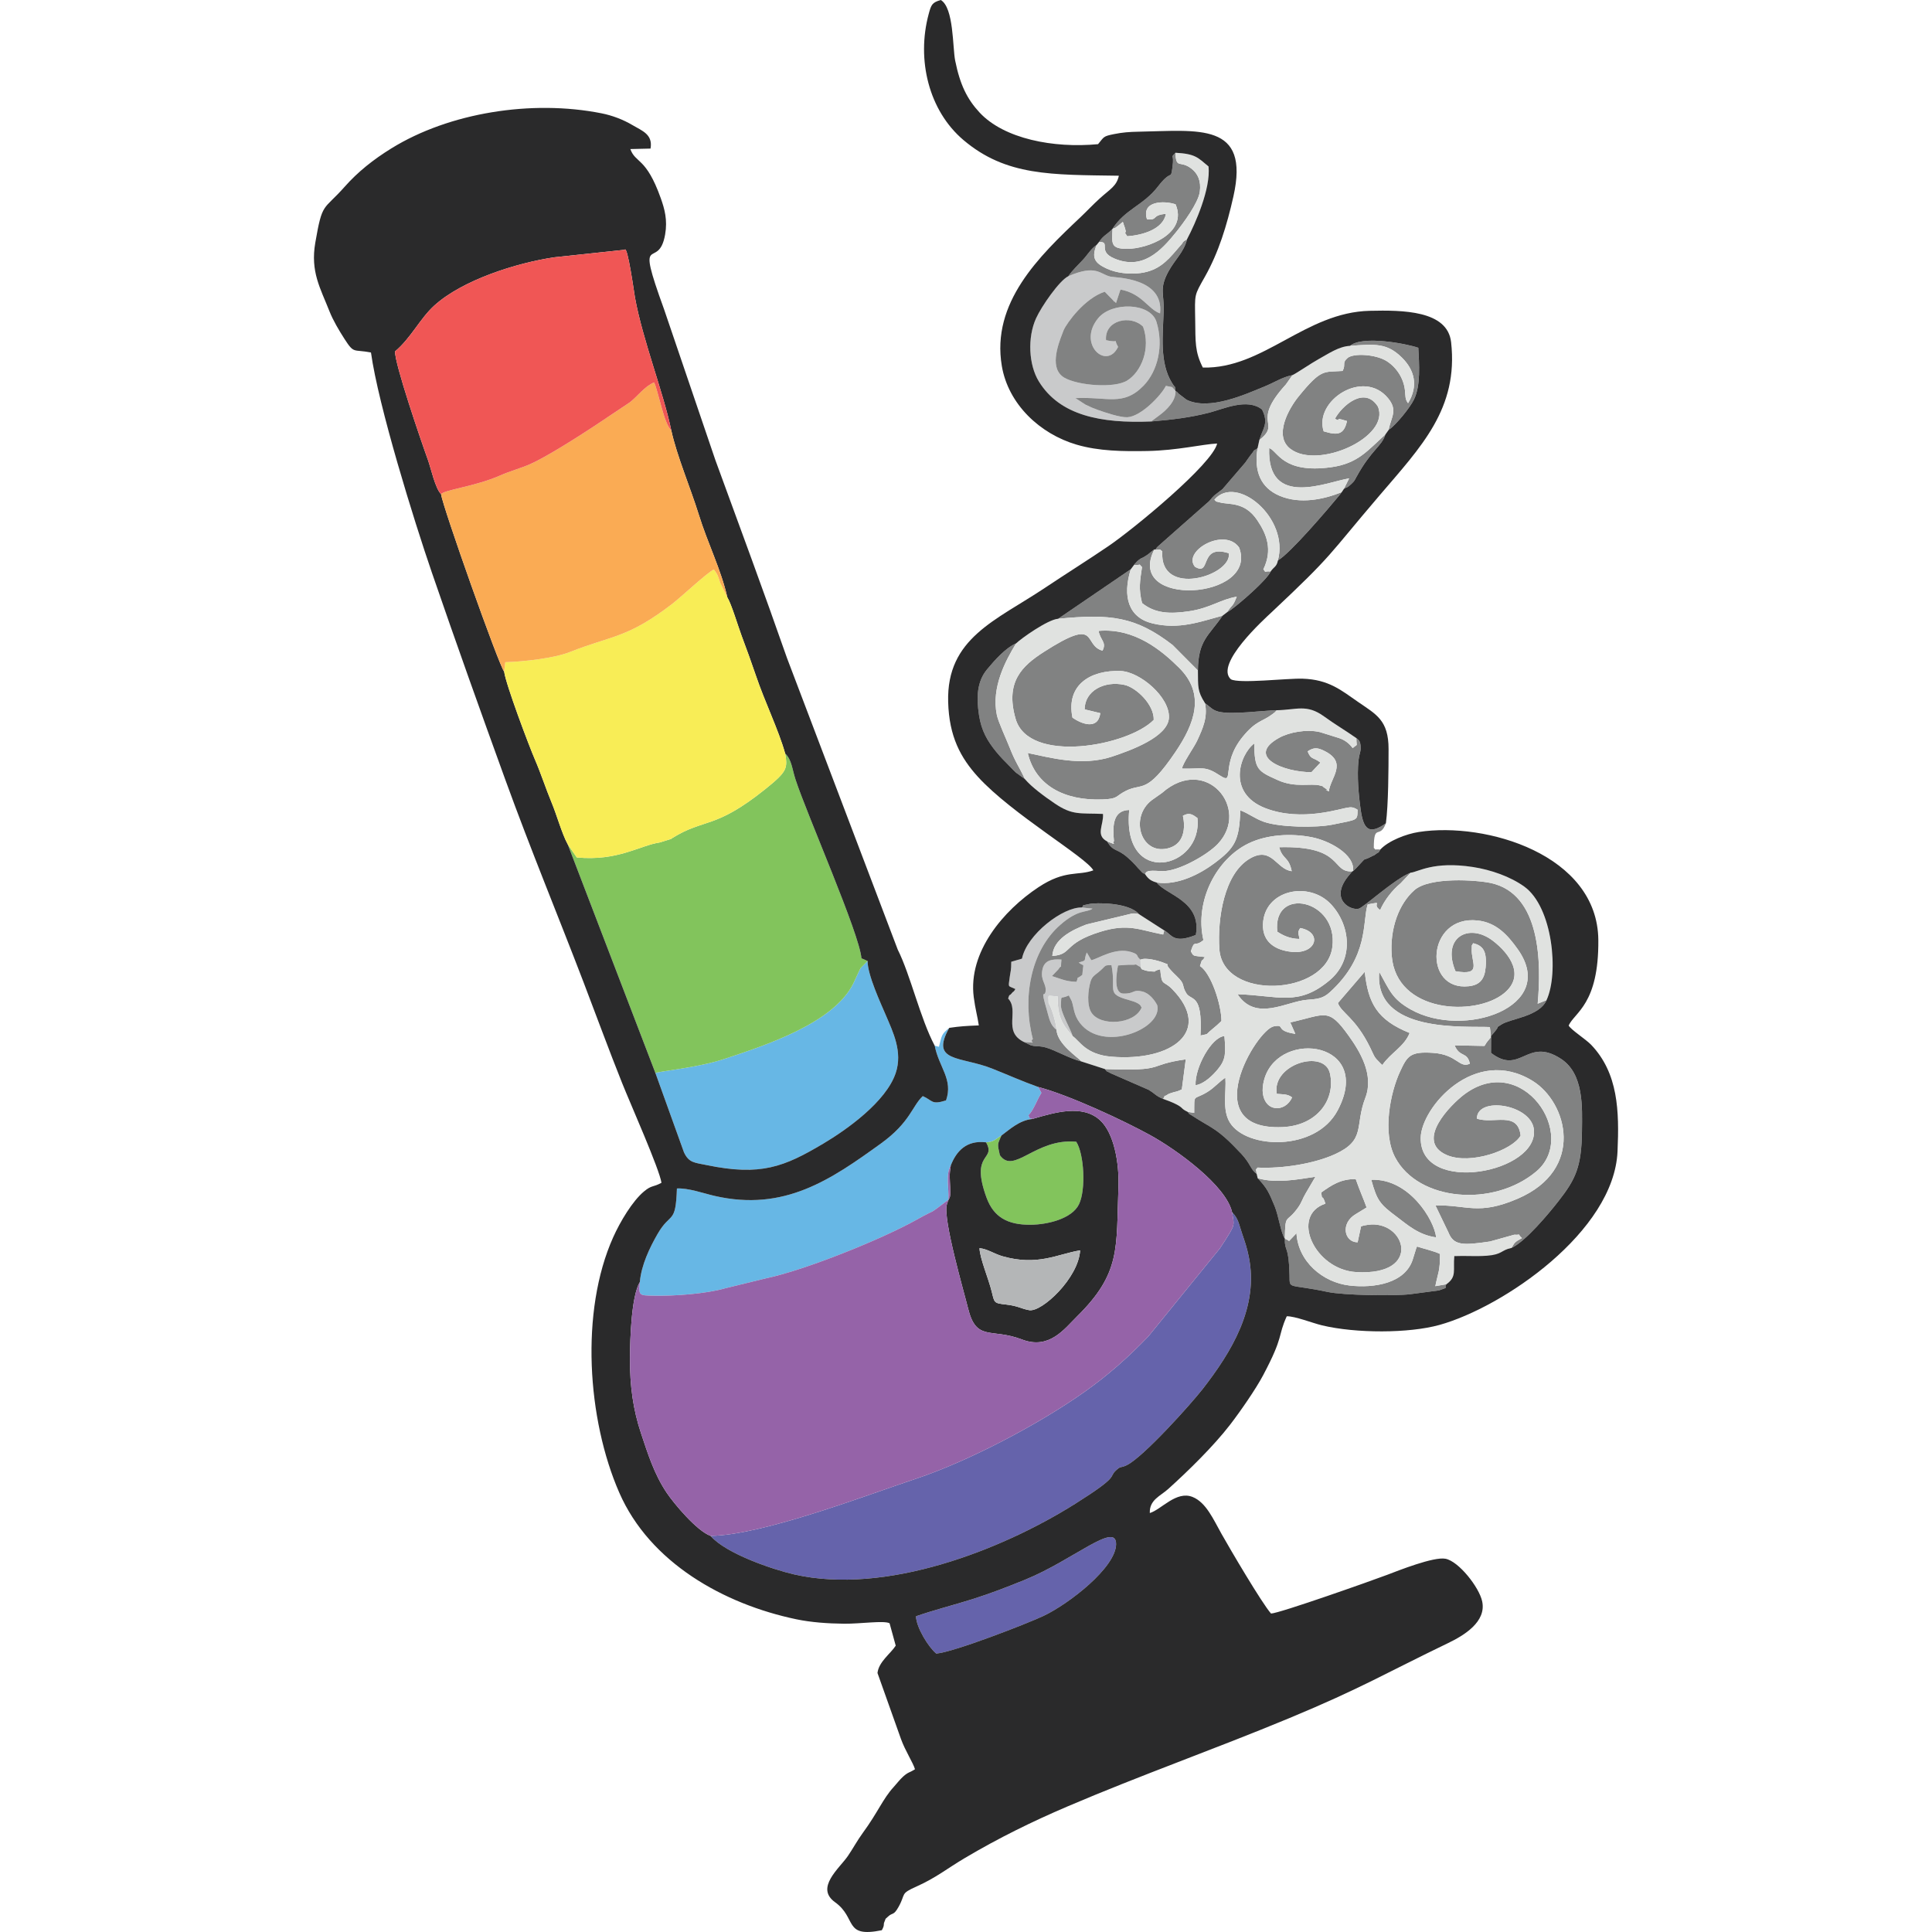 <?xml version="1.0" encoding="UTF-8"?>
<!DOCTYPE svg PUBLIC "-//W3C//DTD SVG 1.1//EN" "http://www.w3.org/Graphics/SVG/1.1/DTD/svg11.dtd">
<!-- Creator: CorelDRAW 2017 -->
<svg xmlns="http://www.w3.org/2000/svg" xml:space="preserve" width="200mm" height="200mm" version="1.1" style="shape-rendering:geometricPrecision; text-rendering:geometricPrecision; image-rendering:optimizeQuality; fill-rule:evenodd; clip-rule:evenodd"
viewBox="0 0 20000 20000"
 xmlns:xlink="http://www.w3.org/1999/xlink">
 <defs>
  <style type="text/css">
   <![CDATA[
    .fil9 {fill:#FAAB54}
    .fil10 {fill:#F05655}
    .fil8 {fill:#F8ED56}
    .fil5 {fill:#E0E2E0}
    .fil0 {fill:#C9CACB}
    .fil11 {fill:#B4B6B7}
    .fil7 {fill:#9563A8}
    .fil1 {fill:#818282}
    .fil4 {fill:#82C45C}
    .fil2 {fill:#67B7E5}
    .fil3 {fill:#6563AB}
    .fil6 {fill:#2A2A2B}
   ]]>
  </style>
 </defs>
 <g id="Capa_x0020_1">
  <g id="_2850313042608">
   <path class="fil0" d="M11058.77 2859.47c-91.75,43.78 -277.69,311.63 -334.09,436.06 -89.75,198.04 -76.97,480.75 29.36,653.51 216.33,351.51 640.37,435.83 1162.23,414l88.96 -66.47c66.04,-48.52 169.2,-145.05 163.26,-248.94 -45.92,-55.66 -20.9,-34.71 -99.22,-53.06 -48.15,97.72 -259.3,319.2 -400.49,324.76 -74.46,2.94 -229.9,-49.52 -303.95,-75.9 -47.49,-16.91 -72.86,-27.71 -128.48,-54.93l-103.89 -67.17c330.9,-16.92 493.82,88.56 705.08,-128.24 147.25,-151.14 210.9,-414.3 133.99,-661.74 -62.18,-200.03 -461.6,-208.73 -602.63,-38.1 -221.25,267.68 87.16,544.31 205.43,297.77 -59.04,-104.33 32.76,-32.99 -124.81,-69.78 -17.1,-208.44 255.51,-267.45 383.59,-139.57 81.34,226.85 -18.63,466.99 -164.12,557.44 -134.56,83.66 -512.29,51.22 -650.46,-28.9 -154.42,-89.58 -74.08,-323.85 -18.9,-463.09l12.05 -31.2c31.63,-71.79 215.66,-328.46 424.72,-395.97l86.43 88.58c3.21,3.3 12.23,18.52 14.63,14.17 2.49,-4.53 9.88,10.08 15.22,14.67l46.52 -140.09c224.89,41.39 288.64,206.73 409.56,246.54 42.36,-370.83 -460.38,-368.35 -512.13,-379.85 -111.1,-24.67 -146.87,-130.52 -437.86,-4.5z"/>
   <path class="fil0" d="M11506.17 9991.4c51.67,268.75 -63.75,294.08 183.95,362.11 127.94,35.14 114.69,61.95 128.26,76.23 -73.92,177.16 -429.74,198.93 -521.31,50.61 -48.15,-78 -34.47,-231.45 -7.14,-321.38 15.63,-51.38 46.36,-66.46 81.96,-95.48 84.93,-69.22 49.6,-72.39 134.28,-72.09zm-569.13 668.6c-5.53,-72.83 -46.36,-218.21 -82.19,-276.78 0.01,-100.34 -22.51,-71.02 93.26,-69.78 0,196.49 36.05,280.19 156.71,413.01 -24.68,-79.08 -126.3,-247.98 -122.17,-322.3 6.37,-114.38 -11.01,-55.1 81.64,-99.51l30.23 58.69c22.19,62.83 19.49,142.03 84.84,226.82 238.86,309.92 858.31,60.63 800.43,-183.67 -27.9,-55.62 -83.34,-125.03 -153.74,-142.44 -103.5,-25.61 -77.92,25.64 -199.5,21.07 -104.21,-3.91 -65.84,-223.34 -52.74,-290.93 25.24,-0.68 102.02,-8.03 119.07,-7.27 107.81,4.84 28.02,-21.02 115.52,25.48l-1.78 -77.58c-54.18,-41.12 -6.35,-50.78 -95.35,-79.06 -168.16,-53.41 -348.01,72.74 -414.42,84.23l-46.51 -80.19c-39.27,96.91 11.73,75.53 -83.48,104.73 64.57,50.56 48.42,-15.4 37.39,127.18 -78.55,61.46 -30.38,-6.1 -60.28,72.14 -112.19,-3.6 -151.06,-27.07 -254.33,-59.65l66.03 -68.73c45.41,-72.26 19.82,31.61 32.21,-101.88 -104.67,-7.97 -178.69,9.81 -197.28,106.06 -21.65,112.12 42.14,139.45 33.32,221.71 -7.77,72.39 -56.34,-45.49 12.2,192.12 25.77,89.32 35.34,159.21 100.92,206.53z"/>
   <path class="fil0" d="M10599.25 10786.64c169.03,11.61 44.72,11.41 92.8,-31.25 -110.78,-417.69 -25.61,-910.39 284.21,-1181.56 190.09,-166.38 270.3,-123.1 333.45,-167.58l-110.48 -11.88c-195.3,-6.76 -569.02,278.53 -620.09,529.69l-110.88 32.15c0.1,91.38 -7.71,97.17 -16.03,159.51 -15.52,116.21 -18.9,84.38 58.75,123.09 -22.1,38.14 -19.19,19.81 -35.73,40.88 -32.4,41.25 -20.57,-0.75 -39.32,57.01 119.49,125.89 -60.5,340.7 163.32,449.94z"/>
   <path class="fil1" d="M15646.86 12918.54c146.17,-67.57 385.6,-355.43 488.23,-487.04 172.96,-221.79 237.36,-349.55 241.07,-722.4 2.44,-244.28 21.39,-591.85 -216.92,-747.73 -355.38,-232.49 -416.52,175.32 -724.63,-61.65l0.78 -164.72c-5,5.71 -10.87,13.23 -14.39,17.64l-25.77 31.91c-18.81,24.2 -7.01,12.67 -28.44,42.92l-309.08 -6.2c54.95,130.57 130.43,60.42 158.09,189.99 -111.14,51.62 -129.17,-95.52 -382.06,-112.1 -236.56,-15.53 -265.58,31.62 -341.4,195.64 -98.73,213.59 -185.89,629.75 -49.31,887.36 240.22,453.12 1013.76,518.79 1459.55,145.58 446.12,-373.49 -146.49,-1254.74 -750.07,-793.99 -125.07,95.49 -516.85,479.07 -172.56,624.33 240.88,101.63 675.01,-49.98 761.44,-202.46 -29.73,-259.23 -280.38,-115.21 -452.68,-175.75 -0.06,-233.32 553.78,-149.39 589.2,106.45 62.64,452.32 -1178.65,692.62 -1170.88,92.72 4.03,-311.73 558.26,-959.41 1158.21,-589.71 360.65,222.25 547.88,917.64 -154.21,1219.5 -409.9,176.22 -521.86,62.55 -851.52,69.49l134.88 280.46c53.18,132.76 143.23,135.96 429.93,93.03l250.67 -70c88.05,4.49 19.74,-21.14 80.15,34.84 -81.84,43.99 -75.7,49.12 -108.28,101.89z"/>
   <path class="fil1" d="M11972.64 9135.63c95.27,127.87 468.8,191.34 406.33,542.75 -235.29,95.38 -249.17,-4.88 -326.73,-46.41l-11.16 42.25c-242.59,-45.37 -357.88,-118.63 -648.66,-29.07 -393.21,121.12 -287.16,237.49 -498.97,250.63 10.62,-173.18 202.56,-268.96 355.66,-326.49l470.92 -112.81c27.88,-2.43 38.67,-0.51 70.35,7.14 -105.43,-124.72 -451.31,-119.88 -516.19,-105.11 -113.53,25.86 -33.28,0.11 -74.96,35.86l110.48 11.88c-63.15,44.48 -143.36,1.2 -333.45,167.58 -309.82,271.17 -394.99,763.87 -284.21,1181.56 -48.08,42.66 76.23,42.86 -92.8,31.25l73.49 35.33c79.97,20.49 91.63,-8.83 230.9,50.13 89.45,37.86 195.77,92.92 292.76,116.92 -38.03,-45 -251.3,-179.63 -259.36,-329.02 -65.58,-47.32 -75.15,-117.21 -100.92,-206.53 -68.54,-237.61 -19.97,-119.73 -12.2,-192.12 8.82,-82.26 -54.97,-109.59 -33.32,-221.71 18.59,-96.25 92.61,-114.03 197.28,-106.06 -12.39,133.49 13.2,29.62 -32.21,101.88l-66.03 68.73c103.27,32.58 142.14,56.05 254.33,59.65 29.9,-78.24 -18.27,-10.68 60.28,-72.14 11.03,-142.58 27.18,-76.62 -37.39,-127.18 95.21,-29.2 44.21,-7.82 83.48,-104.73l46.51 80.19c66.41,-11.49 246.26,-137.64 414.42,-84.23 89,28.28 41.17,37.94 95.35,79.06 48.88,-26.98 188.44,11.29 232.51,29.23 116.5,47.39 -42.4,-34.34 141.41,140.32 95.89,91.1 46.53,88.95 99.5,176.62 50.33,83.28 171.22,-3.51 147.16,438.94 97.21,-22.46 41.6,-0.12 120.58,-64.75 36.8,-30.11 63.51,-53.13 96.73,-85.87 -1.22,-174.85 -108.78,-495.95 -222.34,-568.94 35.45,-109.84 2.61,-16.82 50.33,-93.12 -132.26,-15.96 -113.54,-5.31 -144.98,-59.03 41.39,-132.25 36.94,-36.13 130.01,-116.3 -93.68,-408.9 138.83,-843.71 469.71,-1002.19 185.33,-88.76 433.17,-107.36 659.63,-61.22 167.08,34.05 440.49,172.28 420,348.94l29.36 -27.63c141.88,-149.26 34.34,-54.52 176.43,-131.28 51.88,-28.03 -33.95,30.18 32.17,-19.16 54.46,-40.62 -1.47,24.63 44.14,-45.01 -83.55,-6.17 -32.05,12.52 -67.35,-16.15 0.37,-264.45 61.71,-84.32 124.77,-255.23 -171.82,120.06 -230.78,68.3 -260.37,-136.92 -21.88,-151.84 -39.92,-350.79 -23.23,-514.16 6.2,-60.73 21.55,-84.52 22.29,-121.38 1.83,-89.73 -28.47,-93.7 -43.6,-108.7 -0.34,101.76 19.88,49.75 -38.3,102.71 -36.08,-48.72 -80.69,-83.97 -142.48,-104.51l-195.98 -61.19c-140.75,-33.28 -320.31,2.16 -421.5,57.98 -355.52,196.1 48.17,357.46 332.84,356.91l93.24 -99.43c-75.39,-58.67 -97.4,-26.24 -132.69,-116.29 64.39,-43.25 103.38,-40.01 177.35,-2.46 239.6,121.62 58.72,274.92 41.99,416.92 -81.93,-39.95 33.84,12.75 -44.35,-37.17 -48.42,-30.91 22.74,-3.51 -46.06,-23.48 -93.65,-27.16 -252.47,26.9 -435.35,-54.9 -211.9,-94.79 -243.33,-109.72 -246.51,-380.27 -151.69,114.52 -285.83,515.44 116.76,670.13 378.8,145.54 781.54,-1.3 858.96,-7.2 6.02,-0.46 42.34,-13.11 94.35,23.21 -3.96,113.06 11.16,98.48 -256.6,153.19 -172.75,35.31 -548.93,29.16 -713.87,-28.8 -95.53,-33.57 -161.15,-89.41 -243.82,-118.14 -9.98,310.63 -55.52,388.74 -268.36,547.51 -146.53,109.33 -381.49,233.33 -598.46,199.09z"/>
   <path class="fil1" d="M12207.16 6913.93c-184.39,-183.35 -464.52,-415.22 -834.93,-382.94 19.55,100.05 85.76,116.74 40.91,204.64 -209.61,-57.47 -23.71,-361.97 -608.67,13.99 -221.68,142.47 -402.41,308.47 -290.57,692.78 136.69,469.66 1162.99,281.48 1429.41,9.94 5.39,-158.82 -181.92,-335.65 -302.8,-362.3 -207.92,-45.82 -412.69,61.48 -412.15,253.58l161.97 38.93c-24.03,179.9 -197.31,110.02 -288.21,46.53 -69.4,-343.73 192.42,-494.55 498.23,-482.85 200.71,7.67 508.72,268.86 500.56,481.9 -7.66,200.11 -393.92,339.2 -588.71,404.05 -316.78,105.48 -650.39,7.4 -872.72,-37.1 77.42,333.33 376.6,496.15 775.18,480.59 166.19,-6.49 128.17,-32.69 241.31,-89.27 169.64,-84.83 209.75,43.53 510.34,-399.16 204.38,-301.02 312.24,-603.46 40.85,-873.31z"/>
   <path class="fil1" d="M15434.15 10724.6l27.23 -30.59c3.44,-4.2 19.32,-24.33 23.82,-29.76 37.83,-45.64 -11.62,-15.1 57.84,-59.07 97.92,-61.99 392.36,-82.08 466.17,-251.28 -10.56,4.96 -89.79,35.6 -91.23,36.3 37.87,-412.73 35.93,-1138.68 -487.35,-1249.64 -143.11,-30.33 -630.23,-66.75 -790.06,75.1 -158.92,141.06 -255.51,397.28 -233.35,679.37 46.57,592.92 864.28,630.27 1162.02,387.75 223.93,-182.41 59.06,-411.13 -116.15,-544.77 -247.64,-188.88 -532.82,-34.22 -385.97,316.22 282.85,48.84 159.43,-90.35 168.48,-232.5 3.52,-55.12 -7.23,-17.84 14.99,-57.83 99.21,25.9 142.81,77.88 128.92,247.02 -9.99,121.81 -56.76,185.47 -174.43,198.52 -477.93,52.97 -440.25,-737.97 90.47,-680.72 193.24,20.84 310.3,147.96 417.69,299.75 421.16,595.31 -561.67,930.89 -1110.51,620.75 -191.67,-108.31 -217.6,-196.88 -325.06,-389.23 -55.77,640.51 890.11,559.71 1145.49,571.99l10.99 92.62z"/>
   <path class="fil1" d="M14602.73 9034.19c-167.51,63.75 -487.49,361.54 -538.27,372.9 -89.95,20.14 -312.74,-102.52 -91.93,-355.73l26.14 -31.16c-222.57,14.22 -81.49,-267.29 -756.5,-249.87 36.52,131.96 97.74,92.57 129.85,247.96 -159.07,-17.87 -204.92,-261.4 -430.77,-131.84 -270.58,155.24 -339.53,626.51 -318.33,938.87 36.33,535 1105.82,484.92 1169.77,-23.08 62.07,-492.99 -621.96,-633.78 -570.2,-157.45 62.02,40.79 133,73.91 229.66,75.1 -10.03,-65.77 -24.08,-62.3 7.63,-113.06 231.14,42.74 172.82,273.51 -89.88,246.51 -167.17,-17.18 -301.89,-100.55 -295.74,-284.99 11.89,-356.41 476.08,-455.02 706.55,-204.99 198.38,215.23 239.54,572.79 -20.32,787.89 -325.95,269.8 -521.68,154.74 -949.47,140.79 189.41,288.62 507.61,74.41 718.64,58.09 111.22,-8.61 165.63,-13.42 237.47,-78.85 408.87,-372.41 333.59,-730.35 391.36,-908.78 180.82,-34.16 31.33,-7.38 128.91,58.25 44.49,-101.76 124.96,-205.57 211.18,-276.5l104.25 -110.06z"/>
   <path class="fil1" d="M12294.27 11509.8c39.11,44.5 -16.24,-1.51 43.21,37.62 212.48,139.86 253.04,120 513.48,398.39 95.46,102.04 95.94,164.7 157.48,205.32 -8.11,-80.99 -19.19,-20.22 9.45,-64.26 263.46,12.19 586.78,-40.96 800.72,-138.08 325.45,-147.74 202.36,-290.85 315.48,-584.25 92.3,-239.4 -57.54,-482.2 -174.91,-645.64 -210.45,-293.05 -234.63,-216.78 -602.14,-134.82l52.13 118.5c-222.28,-33.58 -95.24,-100.89 -222.07,-78.1 -178.72,32.09 -808.28,1080.32 87.54,1043.27 364.75,-15.09 553.04,-289.34 492.9,-555.9 -57.92,-256.71 -603.98,-96.36 -550.52,211.51 42.75,5.18 113.36,-1.53 158.41,36.81 -69.24,160.51 -295.94,157.41 -304.51,-70.15 -1.61,-42.49 10.17,-97.69 20.73,-130.62 163.95,-511.31 1131.73,-371.34 754.91,336.69 -226.98,426.49 -941.03,400.31 -1113.54,126.6 -83.25,-132.08 -37.48,-310.75 -47.72,-466.34 -65.47,42.12 -111.55,101.91 -186.78,147.9 -149.02,91.11 -134.35,8.67 -136.09,216.35l-68.16 -10.8z"/>
   <path class="fil1" d="M11959.48 5691.3c69.78,1.97 36.76,-11.03 72.76,16.47 -34.22,483.71 722.84,253.11 688.79,19.41 -314.85,-99.33 -176.98,243.51 -350.85,139.93 -133.51,-162.58 308.19,-413.56 457.23,-198.85 206.01,541.97 -1190,629.96 -877.22,18.49 -67.48,48.45 -44.12,41.12 -108.05,78.89 -28.59,16.9 -19.83,6.17 -45.4,24.86 -4.84,3.53 -10.34,7.43 -14.92,11.23 -4.86,4.03 -10.13,9.57 -14.45,13.56 -4.52,4.19 -10.31,11.83 -13.93,15.48 -3.73,3.75 -9.89,10.43 -13.62,16.5 88.29,6.89 37.98,-20.89 82.13,23.32 -21.21,148.46 -36.81,222.45 0.65,372.18 135.42,109.09 288.69,114.3 488.86,84.4 217.51,-32.48 326.63,-123.54 490.9,-149.92 -42.39,109.6 -40.82,71 -101.03,161.61l34.82 -22.13c91.34,-63.82 378.02,-311.12 417.8,-401.45 -89.77,-5 -34.21,25.09 -75.67,-21.43 97.28,-201.79 36.68,-361.83 -64.95,-511.38 -131.8,-193.93 -292.69,-154.81 -386.88,-182.04 -64.56,-18.67 -19.24,4.45 -55.24,-27.67 228.84,-268.34 777.28,190.19 657.57,628.52 126.98,-72.27 518.84,-532.57 635.09,-673.02l25.31 -33.33c-181.69,72.86 -428.94,128.88 -644.28,36.72 -192.68,-82.45 -265.57,-250.19 -227.13,-491.4 -76.48,52.05 -5.48,-10.53 -69.49,68.37 -21.29,26.23 -37.14,52.6 -57.34,79.9l-236 275.03c-72.68,58.25 -83.26,55.43 -136,122.48l-520.03 459.16c-36.21,35.55 -8.02,1.51 -39.43,46.11z"/>
   <path class="fil1" d="M11352.37 2535.01c-58.29,38.63 -95.73,104.41 -142.64,154.74 -53.24,57.11 -105.9,105.12 -150.96,169.72 290.99,-126.02 326.76,-20.17 437.86,4.5 51.75,11.5 554.49,9.02 512.13,379.85 -120.92,-39.81 -184.67,-205.15 -409.56,-246.54l-46.52 140.09c-5.34,-4.59 -12.73,-19.2 -15.22,-14.67 -2.4,4.35 -11.42,-10.87 -14.63,-14.17l-86.43 -88.58c-209.06,67.51 -393.09,324.18 -424.72,395.97l-12.05 31.2c-55.18,139.24 -135.52,373.51 18.9,463.09 138.17,80.12 515.9,112.56 650.46,28.9 145.49,-90.45 245.46,-330.59 164.12,-557.44 -128.08,-127.88 -400.69,-68.87 -383.59,139.57 157.57,36.79 65.77,-34.55 124.81,69.78 -118.27,246.54 -426.68,-30.09 -205.43,-297.77 141.03,-170.63 540.45,-161.93 602.63,38.1 76.91,247.44 13.26,510.6 -133.99,661.74 -211.26,216.8 -374.18,111.32 -705.08,128.24l103.89 67.17c55.62,27.22 80.99,38.02 128.48,54.93 74.05,26.38 229.49,78.84 303.95,75.9 141.19,-5.56 352.34,-227.04 400.49,-324.76 78.32,18.35 53.3,-2.6 99.22,53.06 -13.21,-77.15 13.01,-4.1 -36.24,-83.26 -130.47,-209.71 -94.49,-495.45 -86.14,-747.66 5.82,-175.71 -49.18,-227.62 50.12,-407.98 71.96,-130.73 157.31,-194.5 192.53,-334.12 -71.53,48.94 -21.04,14.95 -67.88,66.01 -16.86,18.38 -20.47,23.77 -41.72,48.5 -100.22,116.67 -191.47,213.1 -371.59,237.21 -121.07,16.2 -254.21,-1.71 -349.43,-45.39 -129.31,-59.31 -159.74,-114.67 -105.77,-245.93z"/>
   <path class="fil1" d="M14374.09 4451.67c81.11,-56.77 220.33,-230.18 261.43,-312.93 72.73,-146.43 55.55,-369.24 46.36,-538.5 -123.79,-42.64 -579.36,-130.12 -706.74,-19.99 259.72,-19 382.31,-30.91 536.72,121.01 129.3,127.21 174.88,290.41 64.27,472.63 -32.82,-42.55 -25.21,-74.23 -32.74,-138.28 -13.72,-116.77 -81.87,-228 -185.94,-295.8 -111.16,-72.42 -348.46,-87.59 -409.71,-32.28 -57.76,52.14 -13.12,63.95 -49.16,132.7 -196.61,14.16 -218.03,-28.92 -457.36,266.42 -97.75,120.64 -260.99,405.29 -82.61,540.46 286.59,217.19 1038.37,-124.29 905.47,-437.95 -137.6,-218.43 -373.59,-7.59 -444.81,126.22 63.91,31.48 15.3,-2.11 48.93,3.68 4.47,0.77 12,1.75 16.83,2.74l58.8 16.84c-31.29,144.39 -99.12,149.72 -241.22,106.27 -103.83,-314.97 411.12,-653.7 666.63,-342.36 103.72,126.36 32,194.03 4.85,329.12z"/>
   <path class="fil1" d="M11460.52 8710.25c64.83,110.5 98.48,68.56 207.17,162.54 31.91,27.58 59.2,54.46 82.41,78.96 22.18,23.43 19.64,25.09 44.52,49.3 40.34,39.28 10.09,20.3 60.29,50.3 6.73,-60.35 130.46,-27.76 209.9,-34.8 164.98,-14.61 438.27,-171.46 540.81,-279.21 345.54,-363.11 -120.89,-930.05 -575.79,-529.52l-83.86 59.31c-261.02,168.77 -146.69,581.36 138.09,516.25 237.21,-54.23 160.95,-337.62 160.94,-338.17 67.12,-39.03 102.17,-12.21 150.67,22.86 56.83,527.77 -783.72,726.08 -705.96,-83.35 -168.37,4.76 -173.71,159.2 -158.02,323.71 -30.03,17.52 53.22,50.41 -71.17,1.82z"/>
   <path class="fil1" d="M13720.88 12460.02c-367.29,121.44 -114.43,683.41 319.27,708.65 697.01,40.55 506.04,-546.98 118.83,-489.08 -69.88,10.45 -47.81,11.62 -69.58,16.37l-35.24 164.31c-139.74,-0.9 -180.78,-198.25 -18.27,-292.46l111.13 -67.85c-32.54,-91.93 -68.48,-167.86 -112.63,-294.19 -159.39,-1.47 -250.31,63.97 -357.42,138.75 13.07,108.66 4.58,-7.02 43.91,115.5z"/>
   <path class="fil1" d="M11104.82 10726.45c70.57,48.05 134.48,190.54 401.4,212.53 625.42,51.54 1051.52,-264.69 629.6,-698.17 -95.03,-97.63 -109.13,-23.22 -125.3,-207.07 -99.57,24.77 -7.67,26.51 -106.7,21.76 -7.25,-0.35 -45.47,-8.37 -51.35,-10.64 -48.32,-18.62 -28.44,-4.2 -44.07,-32.47 -87.5,-46.5 -7.71,-20.64 -115.52,-25.48 -17.05,-0.76 -93.83,6.59 -119.07,7.27 -13.1,67.59 -51.47,287.02 52.74,290.93 121.58,4.57 96,-46.68 199.5,-21.07 70.4,17.41 125.84,86.82 153.74,142.44 57.88,244.3 -561.57,493.59 -800.43,183.67 -65.35,-84.79 -62.65,-163.99 -84.84,-226.82l-30.23 -58.69c-92.65,44.41 -75.27,-14.87 -81.64,99.51 -4.13,74.32 97.49,243.22 122.17,322.3z"/>
   <path class="fil1" d="M11517.12 2367.98c57.72,-19.06 1.52,6.62 46.23,-23.14 22.77,-15.17 29.83,-24.63 59.1,-47.38 4.3,6.13 6.96,9.41 8.27,20.87l14.42 40.73c29.82,97.58 -34.72,-2 23.83,86.73 159.49,-11.08 371.43,-72.72 400.81,-232.03 -154.21,12.63 -78.16,69.7 -196.4,55.81 -60.8,-191.81 179.32,-194.51 296.09,-154.3 129.21,300.55 -288.23,461.27 -501.57,460.8 -171.15,-0.36 -158.69,-54.1 -150.78,-208.09zm0 0c-57.45,61.88 -93.03,65.26 -140.39,137.18 129.24,-4.92 -22.33,94.66 158.47,170.76 289.58,121.88 478.94,-72.24 641.53,-274.96 71.1,-88.65 228.41,-299.87 243.86,-416.63 14.43,-108.96 -18.94,-187.6 -89.76,-240.93 -117.31,-88.32 -154.54,11.64 -163.39,-162.09 -59.42,67.74 -9.11,-6.95 -30.29,148.05 -19.84,145.26 -5.43,12.93 -151.11,202.31 -150.34,195.45 -340.96,234.45 -468.92,436.31z"/>
   <path class="fil1" d="M13300.19 12821.76c-3.34,142.81 41.57,60.21 48.32,377.53 3.32,155.54 -22.78,86.03 394.44,174.97 162.29,34.6 684.16,43.67 854.97,23.5l297.62 -39.39c119.32,-40.48 43.96,-17.13 77.41,-63.77l-114.4 19.73c29.04,-147.92 48.51,-147.82 48.29,-333.85 -63.55,-30.11 -169.71,-54.1 -237.69,-76.52 -4.02,6.4 -6.97,15.03 -9.15,20.78l-31.37 100.89c-73.54,261.89 -407.01,311.17 -657.28,282.28 -278.73,-32.17 -532.7,-247.52 -550.46,-542.06 -5.69,5.59 -11.89,13.27 -16.03,17.77l-61.37 64.03c-12.08,-15.54 -30.32,-15.22 -43.3,-25.89z"/>
   <path class="fil1" d="M10953.6 6405.48c542,-52.74 801.91,-24.13 1185.68,272l261.2 263c2.02,-313.8 113.46,-359.08 255.52,-567.24 -224.56,59.9 -448.35,148.08 -727.33,79.79 -245.98,-60.22 -311.69,-276.51 -222.81,-560.5l-752.26 512.95z"/>
   <path class="fil1" d="M13216.45 7352.31c-132.41,1.51 -471.92,49.84 -604.64,14.36 -64.75,-17.32 -85.83,-51.21 -137.37,-86.79 28.73,147.03 -21.97,258.33 -81,386.48 -32.31,70.15 -147.44,230.06 -157.69,290.09 215.31,6.08 232.4,-33.99 395.12,72.7 158.09,103.64 -2.33,-112.93 234.23,-402.71 138.97,-170.22 202.91,-154.15 305.64,-232.49 37.45,-28.56 18.1,-11.65 45.71,-41.64z"/>
   <path class="fil1" d="M13850.03 10383.22c36.57,104.91 180.49,148.39 333.31,460.08 50.97,103.94 35.44,93.16 109.14,165.99 4.52,4.48 11.49,10.87 17.63,15.86 86.12,-126.8 224.6,-187.81 282.5,-331.63 -337.99,-136.19 -429.47,-308.77 -464.78,-633.68l-277.8 323.38z"/>
   <path class="fil1" d="M10609.69 8065.38c-62.48,-136 -97.33,-171.74 -157.31,-325.55 -31.78,-81.52 -118.26,-266.28 -133.2,-339.13 -58.47,-285.2 90.07,-560.81 199.65,-740.65 -109.02,46.42 -222.43,174.48 -301.89,270.54 -102.11,123.44 -111.62,282.44 -82.32,473.98 24.61,160.75 87.9,268.44 179.26,379.75 44.98,54.78 83.74,93.35 134.33,144.51 26.83,27.13 42.9,45.37 68.64,69.1l92.84 67.45z"/>
   <path class="fil1" d="M13912.66 5059.64c42.13,-23.31 29.57,-6.22 79.95,-53.77 27.84,-26.28 27.27,-29.29 48.14,-67.26 158.68,-288.64 259.5,-312.59 300.2,-440.3 -180.31,160.78 -280.43,300.15 -562.1,338.46 -501.87,68.28 -551.19,-168.41 -640.46,-198.69 -23.97,635.78 609.43,345.76 827.88,314.35l-53.61 107.21z"/>
   <path class="fil1" d="M12168.49 4047.63c5.94,103.89 -97.22,200.42 -163.26,248.94l-88.96 66.47c219.56,-18.51 406,-40.82 602.6,-91.51 143.99,-37.14 391.72,-154.16 545.53,-32.2 71.91,145.68 7.73,194.04 -28.01,315.79 235.31,-182.88 -93.75,-169.62 275.03,-575.23l68.24 -96.72c-107.22,20.94 -183.48,75.2 -300.52,122.52 -178.46,72.17 -560.1,248.97 -796.04,132.7l-78.06 -59.51c-32.66,-28.5 -4.06,-11.82 -36.55,-31.25z"/>
   <path class="fil1" d="M11506.17 9991.4c-84.68,-0.3 -49.35,2.87 -134.28,72.09 -35.6,29.02 -66.33,44.1 -81.96,95.48 -27.33,89.93 -41.01,243.38 7.14,321.38 91.57,148.32 447.39,126.55 521.31,-50.61 -13.57,-14.28 -0.32,-41.09 -128.26,-76.23 -247.7,-68.03 -132.28,-93.36 -183.95,-362.11z"/>
   <path class="fil1" d="M14195.32 12212.95c60.15,216.92 88.42,252.26 263.53,383.06 110.04,82.18 225.06,188.42 408.14,213.25 -19.33,-180.68 -280.78,-612.04 -671.67,-596.31z"/>
   <path class="fil1" d="M11437.19 11066.74c37.23,37.96 -9.21,6.25 59.92,43.52l388.95 169.8c75.2,42.75 71.59,62.41 154.87,96.07 42.04,-71.2 -16.13,-5.87 39.19,-40.98 28.41,-18.02 15.25,-9.58 50.5,-22.48 38.71,-14.18 42.57,-5.6 103.55,-35.1l40.85 -311.5c-421.38,60.03 -186.11,124.28 -837.83,100.67z"/>
   <path class="fil1" d="M13300.19 12821.76c6.45,-273.5 13.07,-146.64 137.92,-322.02 38.87,-54.62 44.52,-90.84 80.47,-149.8l98.36 -168.13c-186.04,27.82 -406.32,71.15 -597.79,14.98 99.99,104.65 118.61,153.01 176.35,291.54 38.44,92.26 66.49,285.3 104.69,333.43z"/>
   <path class="fil1" d="M12376.6 11234.2c92.72,-14.17 184.57,-109.73 231.42,-166.56 82.57,-100.16 81.76,-166.22 67.06,-342.29 -134.05,9.76 -307.68,327.59 -298.48,508.85z"/>
   <path class="fil2" d="M9676.1 10825.29c42.67,222.79 193.56,348.21 117.17,566.19 -153.35,48.39 -135.16,1.95 -240.71,-44.6 -109.61,101.14 -129.25,270.81 -432.33,489.86 -517.58,374.06 -1001.19,709.41 -1723.47,543.1 -115.85,-26.67 -267.22,-82.21 -389.37,-77.01 -12.93,381.03 -65.09,235.54 -201.11,472.42 -80.93,140.93 -166.95,318.75 -182.93,496.28 -12.64,142.07 -7.86,137.93 135.73,141.51 213.08,5.3 549.38,-19.23 746.42,-76.2l429.68 -105.01c409.56,-86.75 1203.14,-408.61 1555.09,-606.22 230.68,-129.51 87.39,-24.54 327.15,-205.67 8.96,-111.44 -31.66,-261.78 24.65,-354.37 57.22,-146.49 161.21,-265.45 366.01,-240.06 84.97,-5.34 92.55,-31.18 158.26,-70.15 86.17,-63.96 187.61,-158.69 319.59,-171.5 -48.25,-26.97 -9.65,24.53 -39.22,-39 54.1,-53.87 88.26,-159.69 133.83,-231.21 -6.92,-12.39 -24.53,-49.65 -34.13,-61.49 -161.75,-57.76 -312.75,-125.21 -474.61,-189.7 -327.17,-130.35 -648.35,-62.64 -445.03,-422.07 -84.61,68.52 -75.52,78.96 -106.8,195.81l-43.87 -10.91z"/>
   <path class="fil2" d="M6784.87 11107.69l295.85 821.84c51.66,108.99 108.85,105.32 236.9,131.74 558.23,115.19 800.38,17.57 1203.73,-221.91 241.45,-143.38 650.27,-432.14 750.9,-731.03 74.27,-220.58 -28.97,-426.57 -102.19,-599.05 -51.24,-120.67 -189.76,-416.68 -188.77,-561.21l-71.14 72.75c-2.89,4.44 -6.1,10.38 -8.76,15.04 -3.54,6.21 -12.18,25.69 -15.28,32.25l-51.69 111.13c-204.47,416.18 -920.06,645.3 -1347.9,786.64 -255.58,84.44 -671.4,126.12 -701.65,141.81z"/>
   <path class="fil3" d="M7355.75 15899.44c160.77,186.3 652.69,350.24 865.51,398.89 945.41,216.14 2144.89,-250.29 2909.34,-731.35 471.72,-296.85 338.74,-268.69 422.64,-346.18 54.55,-50.37 40.64,-19.32 111.04,-53.51 171.07,-83.06 667.4,-635.74 787.34,-790.46 290.72,-374.98 584.32,-843.06 474.9,-1371.29 -19.82,-95.75 -38.07,-145.89 -67.82,-233.69 -36.5,-107.74 -38.07,-154.08 -104.3,-223.52 17.46,110.56 29.86,121.76 -18.22,204.52 -27.23,46.88 -72.55,118.99 -108.59,171.2l-740.38 910.66c-210.78,218.01 -408.29,394.68 -659.53,573.04 -481.7,341.95 -1213.64,721.91 -1732.06,895.19 -551.08,184.21 -1601.66,588.3 -2139.87,596.5z"/>
   <path class="fil3" d="M9482.26 16731.75c3.18,116.53 130.75,321.46 209.85,386.09 182.7,-15.11 946.13,-311.98 1110.69,-390.09 263.2,-124.94 748.36,-500.59 751.03,-742.22 2.66,-240.29 -446.81,165.91 -941.19,367.33 -175.07,71.33 -353.95,141.14 -544.38,201.12 -191.39,60.29 -403.48,113.9 -586,177.77z"/>
   <path class="fil4" d="M5877.13 8740.45l907.74 2367.24c30.25,-15.69 446.07,-57.37 701.65,-141.81 427.84,-141.34 1143.43,-370.46 1347.9,-786.64l51.69 -111.13c3.1,-6.56 11.74,-26.04 15.28,-32.25 2.66,-4.66 5.87,-10.6 8.76,-15.04l71.14 -72.75 -63.85 -27.99c-17.18,-248.27 -565.33,-1491.48 -681.93,-1850.02 -37.37,-114.9 -38.71,-202.97 -107.59,-270.35 26.2,154.62 22.93,185.9 -206.84,370.15 -522.69,419.13 -627.12,298.14 -961.31,505.43 -3.94,2.43 -9.05,7.01 -12.88,9.36l-114.26 35.47c-216.55,33.75 -436.44,196.27 -861.68,156.14l-93.82 -135.81z"/>
   <path class="fil4" d="M10208.08 11825.51c108.01,194.35 -170.56,95.41 4.82,572.96 73.83,201.06 217.63,282.1 455.71,280.19 176.7,-1.41 428.79,-62.13 501.28,-212.42 72.5,-150.34 53.56,-518.52 -28.43,-646.84 -422.41,-40.03 -646.93,345.28 -790.92,138.88 -26.52,-120.39 -26.11,-106.48 15.8,-202.92 -65.71,38.97 -73.29,64.81 -158.26,70.15z"/>
   <path class="fil5" d="M13676.97 12344.52c107.11,-74.78 198.03,-140.22 357.42,-138.75 44.15,126.33 80.09,202.26 112.63,294.19l-111.13 67.85c-162.51,94.21 -121.47,291.56 18.27,292.46l35.24 -164.31c21.77,-4.75 -0.3,-5.92 69.58,-16.37 387.21,-57.9 578.18,529.63 -118.83,489.08 -433.7,-25.24 -686.56,-587.21 -319.27,-708.65 -39.33,-122.52 -30.84,-6.84 -43.91,-115.5zm518.35 -131.57c390.89,-15.73 652.34,415.63 671.67,596.31 -183.08,-24.83 -298.1,-131.07 -408.14,-213.25 -175.11,-130.8 -203.38,-166.14 -263.53,-383.06zm-1818.72 -978.75c-9.2,-181.26 164.43,-499.09 298.48,-508.85 14.7,176.07 15.51,242.13 -67.06,342.29 -46.85,56.83 -138.7,152.39 -231.42,166.56zm1751.23 -1174.36c35.31,324.91 126.79,497.49 464.78,633.68 -57.9,143.82 -196.38,204.83 -282.5,331.63 -6.14,-4.99 -13.11,-11.38 -17.63,-15.86 -73.7,-72.83 -58.17,-62.05 -109.14,-165.99 -152.82,-311.69 -296.74,-355.17 -333.31,-460.08l277.8 -323.38zm-2321.21 -125.03l1.78 77.58c15.63,28.27 -4.25,13.85 44.07,32.47 5.88,2.27 44.1,10.29 51.35,10.64 99.03,4.75 7.13,3.01 106.7,-21.76 16.17,183.85 30.27,109.44 125.3,207.07 421.92,433.48 -4.18,749.71 -629.6,698.17 -266.92,-21.99 -330.83,-164.48 -401.4,-212.53 -120.66,-132.82 -156.71,-216.52 -156.71,-413.01 -115.77,-1.24 -93.25,-30.56 -93.26,69.78 35.83,58.57 76.66,203.95 82.19,276.78 8.06,149.39 221.33,284.02 259.36,329.02l240.79 77.72c651.72,23.61 416.45,-40.64 837.83,-100.67l-40.85 311.5c-60.98,29.5 -64.84,20.92 -103.55,35.1 -35.25,12.9 -22.09,4.46 -50.5,22.48 -55.32,35.11 2.85,-30.22 -39.19,40.98 38.09,13.53 88.67,31.76 135.68,55.66 73.08,37.17 45.08,43.82 117.66,78.01l68.16 10.8c1.74,-207.68 -12.93,-125.24 136.09,-216.35 75.23,-45.99 121.31,-105.78 186.78,-147.9 10.24,155.59 -35.53,334.26 47.72,466.34 172.51,273.71 886.56,299.89 1113.54,-126.6 376.82,-708.03 -590.96,-848 -754.91,-336.69 -10.56,32.93 -22.34,88.13 -20.73,130.62 8.57,227.56 235.27,230.66 304.51,70.15 -45.05,-38.34 -115.66,-31.63 -158.41,-36.81 -53.46,-307.87 492.6,-468.22 550.52,-211.51 60.14,266.56 -128.15,540.81 -492.9,555.9 -895.82,37.05 -266.26,-1011.18 -87.54,-1043.27 126.83,-22.79 -0.21,44.52 222.07,78.1l-52.13 -118.5c367.51,-81.96 391.69,-158.23 602.14,134.82 117.37,163.44 267.21,406.24 174.91,645.64 -113.12,293.4 9.97,436.51 -315.48,584.25 -213.94,97.12 -537.26,150.27 -800.72,138.08 -28.64,44.04 -17.56,-16.73 -9.45,64.26l10.71 45.66c191.47,56.17 411.75,12.84 597.79,-14.98l-98.36 168.13c-35.95,58.96 -41.6,95.18 -80.47,149.8 -124.85,175.38 -131.47,48.52 -137.92,322.02 12.98,10.67 31.22,10.35 43.3,25.89l61.37 -64.03c4.14,-4.5 10.34,-12.18 16.03,-17.77 17.76,294.54 271.73,509.89 550.46,542.06 250.27,28.89 583.74,-20.39 657.28,-282.28l31.37 -100.89c2.18,-5.75 5.13,-14.38 9.15,-20.78 67.98,22.42 174.14,46.41 237.69,76.52 0.22,186.03 -19.25,185.93 -48.29,333.85l114.4 -19.73c109.76,-79.05 67.78,-143.08 81.65,-291.56 112.08,-4.82 224.98,4.69 337.08,-3.74 162.42,-12.2 144.8,-58.28 255.18,-80.76 32.58,-52.77 26.44,-57.9 108.28,-101.89 -60.41,-55.98 7.9,-30.35 -80.15,-34.84l-250.67 70c-286.7,42.93 -376.75,39.73 -429.93,-93.03l-134.88 -280.46c329.66,-6.94 441.62,106.73 851.52,-69.49 702.09,-301.86 514.86,-997.25 154.21,-1219.5 -599.95,-369.7 -1154.18,277.98 -1158.21,589.71 -7.77,599.9 1233.52,359.6 1170.88,-92.72 -35.42,-255.84 -589.26,-339.77 -589.2,-106.45 172.3,60.54 422.95,-83.48 452.68,175.75 -86.43,152.48 -520.56,304.09 -761.44,202.46 -344.29,-145.26 47.49,-528.84 172.56,-624.33 603.58,-460.75 1196.19,420.5 750.07,793.99 -445.79,373.21 -1219.33,307.54 -1459.55,-145.58 -136.58,-257.61 -49.42,-673.77 49.31,-887.36 75.82,-164.02 104.84,-211.17 341.4,-195.64 252.89,16.58 270.92,163.72 382.06,112.1 -27.66,-129.57 -103.14,-59.42 -158.09,-189.99l309.08 6.2c21.43,-30.25 9.63,-18.72 28.44,-42.92l25.77 -31.91c3.52,-4.41 9.39,-11.93 14.39,-17.64l-1.24 -10.4 -10.99 -92.62c-255.38,-12.28 -1201.26,68.52 -1145.49,-571.99 107.46,192.35 133.39,280.92 325.06,389.23 548.84,310.14 1531.67,-25.44 1110.51,-620.75 -107.39,-151.79 -224.45,-278.91 -417.69,-299.75 -530.72,-57.25 -568.4,733.69 -90.47,680.72 117.67,-13.05 164.44,-76.71 174.43,-198.52 13.89,-169.14 -29.71,-221.12 -128.92,-247.02 -22.22,39.99 -11.47,2.71 -14.99,57.83 -9.05,142.15 114.37,281.34 -168.48,232.5 -146.85,-350.44 138.33,-505.1 385.97,-316.22 175.21,133.64 340.08,362.36 116.15,544.77 -297.74,242.52 -1115.45,205.17 -1162.02,-387.75 -22.16,-282.09 74.43,-538.31 233.35,-679.37 159.83,-141.85 646.95,-105.43 790.06,-75.1 523.28,110.96 525.22,836.91 487.35,1249.64 1.44,-0.7 80.67,-31.34 91.23,-36.3 129.55,-276.87 64.55,-963.81 -230.39,-1175.9 -144.05,-103.61 -345.89,-174.24 -532.48,-202.82 -410.34,-62.84 -567.44,52.67 -643.61,59.01l-104.25 110.06c-86.22,70.93 -166.69,174.74 -211.18,276.5 -97.58,-65.63 51.91,-92.41 -128.91,-58.25 -57.77,178.43 17.51,536.37 -391.36,908.78 -71.84,65.43 -126.25,70.24 -237.47,78.85 -211.03,16.32 -529.23,230.53 -718.64,-58.09 427.79,13.95 623.52,129.01 949.47,-140.79 259.86,-215.1 218.7,-572.66 20.32,-787.89 -230.47,-250.03 -694.66,-151.42 -706.55,204.99 -6.15,184.44 128.57,267.81 295.74,284.99 262.7,27 321.02,-203.77 89.88,-246.51 -31.71,50.76 -17.66,47.29 -7.63,113.06 -96.66,-1.19 -167.64,-34.31 -229.66,-75.1 -51.76,-476.33 632.27,-335.54 570.2,157.45 -63.95,508 -1133.44,558.08 -1169.77,23.08 -21.2,-312.36 47.75,-783.63 318.33,-938.87 225.85,-129.56 271.7,113.97 430.77,131.84 -32.11,-155.39 -93.33,-116 -129.85,-247.96 675.01,-17.42 533.93,264.09 756.5,249.87l8.2 -2.76c20.49,-176.66 -252.92,-314.89 -420,-348.94 -226.46,-46.14 -474.3,-27.54 -659.63,61.22 -330.88,158.48 -563.39,593.29 -469.71,1002.19 -93.07,80.17 -88.62,-15.95 -130.01,116.3 31.44,53.72 12.72,43.07 144.98,59.03 -47.72,76.3 -14.88,-16.72 -50.33,93.12 113.56,72.99 221.12,394.09 222.34,568.94 -33.22,32.74 -59.93,55.76 -96.73,85.87 -78.98,64.63 -23.37,42.29 -120.58,64.75 24.06,-442.45 -96.83,-355.66 -147.16,-438.94 -52.97,-87.67 -3.61,-85.52 -99.5,-176.62 -183.81,-174.66 -24.91,-92.93 -141.41,-140.32 -44.07,-17.94 -183.63,-56.21 -232.51,-29.23z"/>
   <path class="fil5" d="M11372.23 6530.99c370.41,-32.28 650.54,199.59 834.93,382.94 271.39,269.85 163.53,572.29 -40.85,873.31 -300.59,442.69 -340.7,314.33 -510.34,399.16 -113.14,56.58 -75.12,82.78 -241.31,89.27 -398.58,15.56 -697.76,-147.26 -775.18,-480.59 222.33,44.5 555.94,142.58 872.72,37.1 194.79,-64.85 581.05,-203.94 588.71,-404.05 8.16,-213.04 -299.85,-474.23 -500.56,-481.9 -305.81,-11.7 -567.63,139.12 -498.23,482.85 90.9,63.49 264.18,133.37 288.21,-46.53l-161.97 -38.93c-0.54,-192.1 204.23,-299.4 412.15,-253.58 120.88,26.65 308.19,203.48 302.8,362.3 -266.42,271.54 -1292.72,459.72 -1429.41,-9.94 -111.84,-384.31 68.89,-550.31 290.57,-692.78 584.96,-375.96 399.06,-71.46 608.67,-13.99 44.85,-87.9 -21.36,-104.59 -40.91,-204.64zm-853.4 129.06c-109.58,179.84 -258.12,455.45 -199.65,740.65 14.94,72.85 101.42,257.61 133.2,339.13 59.98,153.81 94.83,189.55 157.31,325.55 67.1,80.44 199.98,178.59 309.37,252.52 184.28,124.57 257.52,97.65 498.69,107.89 8.88,114.67 -81.47,219.15 42.77,284.46 124.39,48.59 41.14,15.7 71.17,-1.82 -15.69,-164.51 -10.35,-318.95 158.02,-323.71 -77.76,809.43 762.79,611.12 705.96,83.35 -48.5,-35.07 -83.55,-61.89 -150.67,-22.86 0.01,0.55 76.27,283.94 -160.94,338.17 -284.78,65.11 -399.11,-347.48 -138.09,-516.25l83.86 -59.31c454.9,-400.53 921.33,166.41 575.79,529.52 -102.54,107.75 -375.83,264.6 -540.81,279.21 -79.44,7.04 -203.17,-25.55 -209.9,34.8 33.07,49.93 64.23,69.6 117.73,84.28 216.97,34.24 451.93,-89.76 598.46,-199.09 212.84,-158.77 258.38,-236.88 268.36,-547.51 82.67,28.73 148.29,84.57 243.82,118.14 164.94,57.96 541.12,64.11 713.87,28.8 267.76,-54.71 252.64,-40.13 256.6,-153.19 -52.01,-36.32 -88.33,-23.67 -94.35,-23.21 -77.42,5.9 -480.16,152.74 -858.96,7.2 -402.59,-154.69 -268.45,-555.61 -116.76,-670.13 3.18,270.55 34.61,285.48 246.51,380.27 182.88,81.8 341.7,27.74 435.35,54.9 68.8,19.97 -2.36,-7.43 46.06,23.48 78.19,49.92 -37.58,-2.78 44.35,37.17 16.73,-142 197.61,-295.3 -41.99,-416.92 -73.97,-37.55 -112.96,-40.79 -177.35,2.46 35.29,90.05 57.3,57.62 132.69,116.29l-93.24 99.43c-284.67,0.55 -688.36,-160.81 -332.84,-356.91 101.19,-55.82 280.75,-91.26 421.5,-57.98l195.98 61.19c61.79,20.54 106.4,55.79 142.48,104.51 58.18,-52.96 37.96,-0.95 38.3,-102.71 -122.8,-86.17 -215.26,-138.32 -335.54,-225.54 -180.18,-130.68 -283.28,-67.31 -489.49,-63.97 -27.61,29.99 -8.26,13.08 -45.71,41.64 -102.73,78.34 -166.67,62.27 -305.64,232.49 -236.56,289.78 -76.14,506.35 -234.23,402.71 -162.72,-106.69 -179.81,-66.62 -395.12,-72.7 10.25,-60.03 125.38,-219.94 157.69,-290.09 59.03,-128.15 109.73,-239.45 81,-386.48 -81.32,-127.7 -71.59,-169.57 -73.96,-339.4l-261.2 -263c-383.77,-296.13 -643.68,-324.74 -1185.68,-272 -108.24,7.85 -388.84,208.31 -434.77,254.57z"/>
   <path class="fil5" d="M13379.66 3883.17l-68.24 96.72c-368.78,405.61 -39.72,392.35 -275.03,575.23l-18.62 85.13c-38.44,241.21 34.45,408.95 227.13,491.4 215.34,92.16 462.59,36.14 644.28,-36.72l23.48 -35.29 53.61 -107.21c-218.45,31.41 -851.85,321.43 -827.88,-314.35 89.27,30.28 138.59,266.97 640.46,198.69 281.67,-38.31 381.79,-177.68 562.1,-338.46l33.14 -46.64c27.15,-135.09 98.87,-202.76 -4.85,-329.12 -255.51,-311.34 -770.46,27.39 -666.63,342.36 142.1,43.45 209.93,38.12 241.22,-106.27l-58.8 -16.84c-4.83,-0.99 -12.36,-1.97 -16.83,-2.74 -33.63,-5.79 14.98,27.8 -48.93,-3.68 71.22,-133.81 307.21,-344.65 444.81,-126.22 132.9,313.66 -618.88,655.14 -905.47,437.95 -178.38,-135.17 -15.14,-419.82 82.61,-540.46 239.33,-295.34 260.75,-252.26 457.36,-266.42 36.04,-68.75 -8.6,-80.56 49.16,-132.7 61.25,-55.31 298.55,-40.14 409.71,32.28 104.07,67.8 172.22,179.03 185.94,295.8 7.53,64.05 -0.08,95.73 32.74,138.28 110.61,-182.22 65.03,-345.42 -64.27,-472.63 -154.41,-151.92 -277,-140.01 -536.72,-121.01 -115.93,6.42 -218.31,78.48 -322.94,136.13 -77.61,42.78 -231.48,148.13 -272.54,166.79z"/>
   <path class="fil5" d="M11376.73 2505.16l-24.36 29.85c-53.97,131.26 -23.54,186.62 105.77,245.93 95.22,43.68 228.36,61.59 349.43,45.39 180.12,-24.11 271.37,-120.54 371.59,-237.21 21.25,-24.73 24.86,-30.12 41.72,-48.5 46.84,-51.06 -3.65,-17.07 67.88,-66.01 85.33,-161.26 245.18,-521.09 221.71,-751.32 -111.92,-92.86 -135.02,-130.65 -343.03,-141.98 8.85,173.73 46.08,73.77 163.39,162.09 70.82,53.33 104.19,131.97 89.76,240.93 -15.45,116.76 -172.76,327.98 -243.86,416.63 -162.59,202.72 -351.95,396.84 -641.53,274.96 -180.8,-76.1 -29.23,-175.68 -158.47,-170.76z"/>
   <path class="fil5" d="M11959.48 5691.3l-9.29 -4.55c-312.78,611.47 1083.23,523.48 877.22,-18.49 -149.04,-214.71 -590.74,36.27 -457.23,198.85 173.87,103.58 36,-239.26 350.85,-139.93 34.05,233.7 -723.01,464.3 -688.79,-19.41 -36,-27.5 -2.98,-14.5 -72.76,-16.47z"/>
   <path class="fil5" d="M11705.86 5892.53c-88.88,283.99 -23.17,500.28 222.81,560.5 278.98,68.29 502.77,-19.89 727.33,-79.79l45.33 -34.38c60.21,-90.61 58.64,-52.01 101.03,-161.61 -164.27,26.38 -273.39,117.44 -490.9,149.92 -200.17,29.9 -353.44,24.69 -488.86,-84.4 -37.46,-149.73 -21.86,-223.72 -0.65,-372.18 -44.15,-44.21 6.16,-16.43 -82.13,-23.32l-33.96 45.26z"/>
   <path class="fil5" d="M11517.12 2367.98c-7.91,153.99 -20.37,207.73 150.78,208.09 213.34,0.47 630.78,-160.25 501.57,-460.8 -116.77,-40.21 -356.89,-37.51 -296.09,154.3 118.24,13.89 42.19,-43.18 196.4,-55.81 -29.38,159.31 -241.32,220.95 -400.81,232.03 -58.55,-88.73 5.99,10.85 -23.83,-86.73l-14.42 -40.73c-1.31,-11.46 -3.97,-14.74 -8.27,-20.87 -29.27,22.75 -36.33,32.21 -59.1,47.38 -44.71,29.76 11.49,4.08 -46.23,23.14z"/>
   <path class="fil5" d="M12052.24 9631.97l-261.86 -168.35c-31.68,-7.65 -42.47,-9.57 -70.35,-7.14l-470.92 112.81c-153.1,57.53 -345.04,153.31 -355.66,326.49 211.81,-13.14 105.76,-129.51 498.97,-250.63 290.78,-89.56 406.07,-16.3 648.66,29.07l11.16 -42.25z"/>
   <path class="fil5" d="M13153.95 5915.28c34.21,-50.03 61.04,-45.74 74.83,-114 119.71,-438.33 -428.73,-896.86 -657.57,-628.52 36,32.12 -9.32,9 55.24,27.67 94.19,27.23 255.08,-11.89 386.88,182.04 101.63,149.55 162.23,309.59 64.95,511.38 41.46,46.52 -14.1,16.43 75.67,21.43z"/>
   <path class="fil6" d="M9482.26 16731.75c182.52,-63.87 394.61,-117.48 586,-177.77 190.43,-59.98 369.31,-129.79 544.38,-201.12 494.38,-201.42 943.85,-607.62 941.19,-367.33 -2.67,241.63 -487.83,617.28 -751.03,742.22 -164.56,78.11 -927.99,374.98 -1110.69,390.09 -79.1,-64.63 -206.67,-269.56 -209.85,-386.09zm-2533.42 -12277.75c55.95,260.14 200.97,602.01 284.42,871.58 92.03,297.3 230.87,569.5 296.26,858.46 41.87,66.9 113.4,305.77 146.86,395.28 52.16,139.55 102.83,278.67 147.62,411.11 95.38,281.98 234.28,561.88 303.92,809.28 68.88,67.38 70.22,155.45 107.59,270.35 116.6,358.54 664.75,1601.75 681.93,1850.02l63.85 27.99c-0.99,144.53 137.53,440.54 188.77,561.21 73.22,172.48 176.46,378.47 102.19,599.05 -100.63,298.89 -509.45,587.65 -750.9,731.03 -403.35,239.48 -645.5,337.1 -1203.73,221.91 -128.05,-26.42 -185.24,-22.75 -236.9,-131.74l-295.85 -821.84 -907.74 -2367.24c-61.62,-112.58 -110.97,-299.09 -170.44,-441.26 -54.61,-130.59 -108.64,-297.07 -168.24,-434.52 -62.3,-143.72 -302.8,-781.44 -319.39,-912.02 -51.39,-56 -637.28,-1708.08 -652.95,-1836.19 -61.8,-63.43 -105.62,-271.24 -135.9,-354.62 -71.48,-196.71 -346.66,-1001.53 -340.66,-1124.29 165.36,-138.72 257.46,-339.56 406.69,-474.92 290.44,-263.46 847.96,-440.8 1242.17,-499.21l728.64 -77.77c28.82,-53.22 99.92,459.44 106.01,493.28 79.25,440.06 296.88,988.4 375.78,1375.07zm2877.93 6186.39c-203.32,359.43 117.86,291.72 445.03,422.07 161.86,64.49 312.86,131.94 474.61,189.7 323.22,84.52 888.09,349.15 1159.74,498.52 273.98,150.65 785.55,520.71 848.25,797.65 66.23,69.44 67.8,115.78 104.3,223.52 29.75,87.8 48,137.94 67.82,233.69 109.42,528.23 -184.18,996.31 -474.9,1371.29 -119.94,154.72 -616.27,707.4 -787.34,790.46 -70.4,34.19 -56.49,3.14 -111.04,53.51 -83.9,77.49 49.08,49.33 -422.64,346.18 -764.45,481.06 -1963.93,947.49 -2909.34,731.35 -212.82,-48.65 -704.74,-212.59 -865.51,-398.89 -143.59,-51.56 -380.89,-337.04 -453.81,-445.72 -132.18,-197.01 -196.37,-408.23 -265.64,-614.81 -81.91,-244.3 -116.75,-491.23 -115,-780.47 1.29,-214.22 15.11,-640.04 102.05,-786.91 15.98,-177.53 102,-355.35 182.93,-496.28 136.02,-236.88 188.18,-91.39 201.11,-472.42 122.15,-5.2 273.52,50.34 389.37,77.01 722.28,166.31 1205.89,-169.04 1723.47,-543.1 303.08,-219.05 322.72,-388.72 432.33,-489.86 105.55,46.55 87.36,92.99 240.71,44.6 76.39,-217.98 -74.5,-343.4 -117.17,-566.19 -150.38,-282.33 -250.61,-731.84 -383.04,-995.42l-1146.61 -3018.97c-241.38,-691.36 -484.77,-1347.03 -740.93,-2047.87l-531.38 -1561.56c-308.98,-849.91 -57.71,-381.73 11.05,-773.84 26.4,-150.52 -5.62,-264.92 -45.14,-375.91 -152.43,-428.02 -261.18,-358.33 -314.95,-508.66l209.03 -4.94c25.91,-147.05 -86.41,-183.55 -188.24,-243.79 -96.1,-56.86 -208.36,-99.3 -318.63,-121.23 -725.32,-144.25 -1578.48,-5.59 -2173.69,361.57 -190.75,117.68 -350.09,245.27 -485.15,397.83 -224.1,253.13 -230.77,151.46 -304.77,580.47 -51.82,300.5 52.62,470.23 147.63,711.39 35.66,90.54 98.17,196.41 154.58,284.08 102.17,158.77 87.89,104.04 274.29,140.73 76.1,550.68 444.9,1738.51 630.68,2278.78 250.14,727.47 507.3,1447.11 760.33,2144.35 264.79,729.7 542.96,1399.29 809.53,2095.76 135.4,353.78 263.21,703.97 399.65,1044.58 90.33,225.49 384.97,887.45 407.03,1031.45 -88.49,48.73 -99.54,21.59 -181.46,90.16 -120.18,100.58 -246.59,313.4 -318.83,474.69 -343.45,766.8 -268.41,1884.35 63.9,2644.02 316.17,722.8 1079.5,1152.62 1834.28,1310.11 148.45,30.97 321.85,43.9 493.28,45.56 170.09,1.66 411.92,-35.47 470.11,-4.63l63.68 231.85c-53.14,82.88 -175.66,166.23 -188.8,282.95l243.51 684.26c43.26,120.42 124.29,242.82 144.8,312.14 -56.25,36.05 -68.88,27.44 -122.09,75.1 -35.28,31.6 -66.12,73.33 -100.22,110.58 -109.88,120.03 -162.59,261.25 -317.67,472.88 -58.04,79.19 -104.5,166.41 -155.9,241 -87.19,126.51 -339.75,327.81 -132.3,476.49 230.7,165.33 84.71,371.79 484.69,290.42 32.09,-56.66 13.81,-56.53 26.08,-84.57 22.5,-51.48 -0.9,-19.3 38.33,-56.61 47.05,-44.75 56.5,-6.12 109.84,-102.04 76.56,-137.68 12.29,-132.38 184.13,-209.1 202.12,-90.23 318.01,-186.56 497.71,-293.17 354.08,-210.06 701.78,-380.27 1068.04,-536.77 756.21,-323.11 1516.21,-590.43 2294.34,-913.44 745.29,-309.38 1003.88,-468.9 1642.42,-776.21 164.97,-79.38 400.02,-220.27 353.84,-433.35 -31.45,-145.15 -241.73,-413.28 -379.13,-440.19 -122.67,-24.04 -490.79,123.47 -606.16,167.16 -155.27,58.82 -1111.94,397.35 -1200.35,400.01 -96.5,-109.66 -425.27,-669.62 -512.94,-825.5 -83.97,-149.32 -159.34,-325.21 -299.22,-381.41 -168.57,-67.73 -323.52,130.71 -442.72,166.49 -5.44,-136.81 108.52,-175.05 191,-249.43 208.3,-187.88 469.28,-443.42 639.3,-663.99 105.01,-136.25 265.72,-367.48 343.31,-513.96 218.36,-412.18 146.92,-395.18 244.06,-609.67 85.61,-1.49 267.21,70.62 364.69,94.01 350.82,84.11 900.19,83.93 1216.88,-4.46 658.82,-183.85 1805.93,-965.48 1842.6,-1796.23 18.45,-417.97 7.66,-809.48 -273.4,-1103.86 -53.05,-55.56 -215.48,-160.15 -232.41,-199.56 61.68,-136.53 312.67,-218.81 307.03,-884.61 -7.48,-884.39 -1165.44,-1225.64 -1857.99,-1118.53 -132.52,20.49 -313.95,90.8 -398.66,181.68 -45.61,69.64 10.32,4.39 -44.14,45.01 -66.12,49.34 19.71,-8.87 -32.17,19.16 -142.09,76.76 -34.55,-17.98 -176.43,131.28l-29.36 27.63 -8.2 2.76 -26.14 31.16c-220.81,253.21 1.98,375.87 91.93,355.73 50.78,-11.36 370.76,-309.15 538.27,-372.9 76.17,-6.34 233.27,-121.85 643.61,-59.01 186.59,28.58 388.43,99.21 532.48,202.82 294.94,212.09 359.94,899.03 230.39,1175.9 -73.81,169.2 -368.25,189.29 -466.17,251.28 -69.46,43.97 -20.01,13.43 -57.84,59.07 -4.5,5.43 -20.38,25.56 -23.82,29.76l-27.23 30.59 1.24 10.4 -0.78 164.72c308.11,236.97 369.25,-170.84 724.63,61.65 238.31,155.88 219.36,503.45 216.92,747.73 -3.71,372.85 -68.11,500.61 -241.07,722.4 -102.63,131.61 -342.06,419.47 -488.23,487.04 -110.38,22.48 -92.76,68.56 -255.18,80.76 -112.1,8.43 -225,-1.08 -337.08,3.74 -13.87,148.48 28.11,212.51 -81.65,291.56 -33.45,46.64 41.91,23.29 -77.41,63.77l-297.62 39.39c-170.81,20.17 -692.68,11.1 -854.97,-23.5 -417.22,-88.94 -391.12,-19.43 -394.44,-174.97 -6.75,-317.32 -51.66,-234.72 -48.32,-377.53 -38.2,-48.13 -66.25,-241.17 -104.69,-333.43 -57.74,-138.53 -76.36,-186.89 -176.35,-291.54l-10.71 -45.66c-61.54,-40.62 -62.02,-103.28 -157.48,-205.32 -260.44,-278.39 -301,-258.53 -513.48,-398.39 -59.45,-39.13 -4.1,6.88 -43.21,-37.62 -72.58,-34.19 -44.58,-40.84 -117.66,-78.01 -47.01,-23.9 -97.59,-42.13 -135.68,-55.66 -83.28,-33.66 -79.67,-53.32 -154.87,-96.07l-388.95 -169.8c-69.13,-37.27 -22.69,-5.56 -59.92,-43.52l-240.79 -77.72c-96.99,-24 -203.31,-79.06 -292.76,-116.92 -139.27,-58.96 -150.93,-29.64 -230.9,-50.13l-73.49 -35.33c-223.82,-109.24 -43.83,-324.05 -163.32,-449.94 18.75,-57.76 6.92,-15.76 39.32,-57.01 16.54,-21.07 13.63,-2.74 35.73,-40.88 -77.65,-38.71 -74.27,-6.88 -58.75,-123.09 8.32,-62.34 16.13,-68.13 16.03,-159.51l110.88 -32.15c51.07,-251.16 424.79,-536.45 620.09,-529.69 41.68,-35.75 -38.57,-10 74.96,-35.86 64.88,-14.77 410.76,-19.61 516.19,105.11l261.86 168.35c77.56,41.53 91.44,141.79 326.73,46.41 62.47,-351.41 -311.06,-414.88 -406.33,-542.75 -53.5,-14.68 -84.66,-34.35 -117.73,-84.28 -50.2,-30 -19.95,-11.02 -60.29,-50.3 -24.88,-24.21 -22.34,-25.87 -44.52,-49.3 -23.21,-24.5 -50.5,-51.38 -82.41,-78.96 -108.69,-93.98 -142.34,-52.04 -207.17,-162.54 -124.24,-65.31 -33.89,-169.79 -42.77,-284.46 -241.17,-10.24 -314.41,16.68 -498.69,-107.89 -109.39,-73.93 -242.27,-172.08 -309.37,-252.52l-92.84 -67.45c-25.74,-23.73 -41.81,-41.97 -68.64,-69.1 -50.59,-51.16 -89.35,-89.73 -134.33,-144.51 -91.36,-111.31 -154.65,-219 -179.26,-379.75 -29.3,-191.54 -19.79,-350.54 82.32,-473.98 79.46,-96.06 192.87,-224.12 301.89,-270.54 45.93,-46.26 326.53,-246.72 434.77,-254.57l752.26 -512.95 33.96 -45.26c3.73,-6.07 9.89,-12.75 13.62,-16.5 3.62,-3.65 9.41,-11.29 13.93,-15.48 4.32,-3.99 9.59,-9.53 14.45,-13.56 4.58,-3.8 10.08,-7.7 14.92,-11.23 25.57,-18.69 16.81,-7.96 45.4,-24.86 63.93,-37.77 40.57,-30.44 108.05,-78.89l9.29 4.55c31.41,-44.6 3.22,-10.56 39.43,-46.11l520.03 -459.16c52.74,-67.05 63.32,-64.23 136,-122.48l236 -275.03c20.2,-27.3 36.05,-53.67 57.34,-79.9 64.01,-78.9 -6.99,-16.32 69.49,-68.37l18.62 -85.13c35.74,-121.75 99.92,-170.11 28.01,-315.79 -153.81,-121.96 -401.54,-4.94 -545.53,32.2 -196.6,50.69 -383.04,73 -602.6,91.51 -521.86,21.83 -945.9,-62.49 -1162.23,-414 -106.33,-172.76 -119.11,-455.47 -29.36,-653.51 56.4,-124.43 242.34,-392.28 334.09,-436.06 45.06,-64.6 97.72,-112.61 150.96,-169.72 46.91,-50.33 84.35,-116.11 142.64,-154.74l24.36 -29.85c47.36,-71.92 82.94,-75.3 140.39,-137.18 127.96,-201.86 318.58,-240.86 468.92,-436.31 145.68,-189.38 131.27,-57.05 151.11,-202.31 21.18,-155 -29.13,-80.31 30.29,-148.05 208.01,11.33 231.11,49.12 343.03,141.98 23.47,230.23 -136.38,590.06 -221.71,751.32 -35.22,139.62 -120.57,203.39 -192.53,334.12 -99.3,180.36 -44.3,232.27 -50.12,407.98 -8.35,252.21 -44.33,537.95 86.14,747.66 49.25,79.16 23.03,6.11 36.24,83.26 32.49,19.43 3.89,2.75 36.55,31.25l78.06 59.51c235.94,116.27 617.58,-60.53 796.04,-132.7 117.04,-47.32 193.3,-101.58 300.52,-122.52 41.06,-18.66 194.93,-124.01 272.54,-166.79 104.63,-57.65 207.01,-129.71 322.94,-136.13 127.38,-110.13 582.95,-22.65 706.74,19.99 9.19,169.26 26.37,392.07 -46.36,538.5 -41.1,82.75 -180.32,256.16 -261.43,312.93l-33.14 46.64c-40.7,127.71 -141.52,151.66 -300.2,440.3 -20.87,37.97 -20.3,40.98 -48.14,67.26 -50.38,47.55 -37.82,30.46 -79.95,53.77l-23.48 35.29 -25.31 33.33c-116.25,140.45 -508.11,600.75 -635.09,673.02 -13.79,68.26 -40.62,63.97 -74.83,114 -39.78,90.33 -326.46,337.63 -417.8,401.45l-34.82 22.13 -45.33 34.38c-142.06,208.16 -253.5,253.44 -255.52,567.24 2.37,169.83 -7.36,211.7 73.96,339.4 51.54,35.58 72.62,69.47 137.37,86.79 132.72,35.48 472.23,-12.85 604.64,-14.36 206.21,-3.34 309.31,-66.71 489.49,63.97 120.28,87.22 212.74,139.37 335.54,225.54 15.13,15 45.43,18.97 43.6,108.7 -0.74,36.86 -16.09,60.65 -22.29,121.38 -16.69,163.37 1.35,362.32 23.23,514.16 29.59,205.22 88.55,256.98 260.37,136.92 26,-193.68 27.5,-562.4 27.73,-768.94 0.33,-299.01 -128.58,-358.38 -312.7,-485.54 -176.03,-121.59 -305.39,-234.34 -578.11,-242.79 -159.95,-4.96 -657.72,54.31 -741.88,6.07 -171.18,-156.02 350.44,-626.72 419.97,-692.03 653.55,-613.88 572.41,-570.75 1117.05,-1208.47 435.16,-509.53 819.72,-901.14 743.1,-1588.45 -36.82,-330.32 -502.35,-333.07 -841.61,-325.3 -669.61,15.31 -1101.91,602.61 -1728.53,587.58 -83.21,-164.82 -75.76,-264.12 -79.04,-493.22 -3.94,-275.13 -12.58,-246.25 101.52,-449.04 140.68,-250 225.53,-525.58 293.77,-828.35 174.39,-773.78 -361.18,-682.23 -983.29,-671.07 -94.42,1.7 -164.84,7.24 -251.35,24.6 -115.57,23.21 -101.99,27.42 -166.39,104.42 -461.46,43.97 -973.21,-55.42 -1226.09,-327.17 -129.2,-138.85 -202.6,-288.04 -252.9,-537.51 -27.52,-136.54 -13.13,-547.31 -149.02,-627.77 -90.34,26.19 -99.3,48.32 -125.89,147.6 -126.29,471.69 1.48,997.94 360.44,1302.06 441.92,374.41 910.43,359.13 1608.96,369.53 -23.36,107.67 -89.7,137.4 -195.73,233.14 -71.76,64.8 -138.92,136.99 -199.81,194.43 -431.62,407.18 -926.67,885.84 -816.17,1541.72 66.51,394.67 393.18,702.91 773.72,814.51 230.52,67.61 480.31,70.7 734.76,65.9 308.34,-5.82 567.31,-70.22 720.65,-77.54 -47.03,211.79 -863.27,883.34 -1123.8,1060.97 -205.93,140.38 -430.64,280.79 -660.66,434.35 -505.11,337.22 -1018.04,518.72 -1000.14,1179.64 9.67,357.55 128.3,577.91 309.25,776.54 349.14,383.27 1121.55,832.4 1193.62,966.87 -159.28,59.19 -290.31,-9 -568.52,175.19 -360.78,238.85 -730.1,669.76 -669.44,1137.76 16.33,125.99 39.22,200.78 52.42,292.39 -133.38,5.24 -195.26,9.32 -305.51,25.33z"/>
   <path class="fil6" d="M10379.48 13005.1c362.07,102.56 562.9,-21.1 801.92,-61.79 -15.65,286.73 -397.47,642.39 -526.96,619.58 -84.55,-14.89 -113.65,-44.43 -243.3,-58.78 -124.21,-13.76 -116.13,-17.95 -144.44,-131.78 -35.85,-144.02 -121.94,-340.5 -127,-451.23 80.09,6.72 152.93,59.39 239.78,84zm306.45 -1421.24c-131.98,12.81 -233.42,107.54 -319.59,171.5 -41.91,96.44 -42.32,82.53 -15.8,202.92 143.99,206.4 368.51,-178.91 790.92,-138.88 81.99,128.32 100.93,496.5 28.43,646.84 -72.49,150.29 -324.58,211.01 -501.28,212.42 -238.08,1.91 -381.88,-79.13 -455.71,-280.19 -175.38,-477.55 103.19,-378.61 -4.82,-572.96 -204.8,-25.39 -308.79,93.57 -366.01,240.06 -16.51,103.83 -9.38,126.97 -6,226.16 4.87,142.75 -6.42,78.59 -34.53,179.11 -42.2,150.89 182.75,920.29 219.1,1070.32 85.29,352.18 239.26,202.27 559.27,325.3 282.64,108.67 440.24,-111.47 567.41,-236.7 459.71,-452.68 406.78,-709.45 430.73,-1339.17 9.71,-255.45 -47.09,-563.47 -190.62,-694.37 -182.87,-166.77 -466.78,-80.98 -701.5,-12.36z"/>
   <path class="fil7" d="M10685.93 11583.86c234.72,-68.62 518.63,-154.41 701.5,12.36 143.53,130.9 200.33,438.92 190.62,694.37 -23.95,629.72 28.98,886.49 -430.73,1339.17 -127.17,125.23 -284.77,345.37 -567.41,236.7 -320.01,-123.03 -473.98,26.88 -559.27,-325.3 -36.35,-150.03 -261.3,-919.43 -219.1,-1070.32 28.11,-100.52 39.4,-36.36 34.53,-179.11 -3.38,-99.19 -10.51,-122.33 6,-226.16 -56.31,92.59 -15.69,242.93 -24.65,354.37 -239.76,181.13 -96.47,76.16 -327.15,205.67 -351.95,197.61 -1145.53,519.47 -1555.09,606.22l-429.68 105.01c-197.04,56.97 -533.34,81.5 -746.42,76.2 -143.59,-3.58 -148.37,0.56 -135.73,-141.51 -86.94,146.87 -100.76,572.69 -102.05,786.91 -1.75,289.24 33.09,536.17 115,780.47 69.27,206.58 133.46,417.8 265.64,614.81 72.92,108.68 310.22,394.16 453.81,445.72 538.21,-8.2 1588.79,-412.29 2139.87,-596.5 518.42,-173.28 1250.36,-553.24 1732.06,-895.19 251.24,-178.36 448.75,-355.03 659.53,-573.04l740.38 -910.66c36.04,-52.21 81.36,-124.32 108.59,-171.2 48.08,-82.76 35.68,-93.96 18.22,-204.52 -62.7,-276.94 -574.27,-647 -848.25,-797.65 -271.65,-149.37 -836.52,-414 -1159.74,-498.52 9.6,11.84 27.21,49.1 34.13,61.49 -45.57,71.52 -79.73,177.34 -133.83,231.21 29.57,63.53 -9.03,12.03 39.22,39z"/>
   <path class="fil8" d="M5219.06 6952.65c16.59,130.58 257.09,768.3 319.39,912.02 59.6,137.45 113.63,303.93 168.24,434.52 59.47,142.17 108.82,328.68 170.44,441.26l93.82 135.81c425.24,40.13 645.13,-122.39 861.68,-156.14l114.26 -35.47c3.83,-2.35 8.94,-6.93 12.88,-9.36 334.19,-207.29 438.62,-86.3 961.31,-505.43 229.77,-184.25 233.04,-215.53 206.84,-370.15 -69.64,-247.4 -208.54,-527.3 -303.92,-809.28 -44.79,-132.44 -95.46,-271.56 -147.62,-411.11 -33.46,-89.51 -104.99,-328.38 -146.86,-395.28l-74.03 -150.98c-22.53,-68.93 -25.14,-85.28 -65.85,-137.77 -65.45,29.28 -338.97,285.69 -431.25,356.45 -465.25,356.76 -617.57,323.43 -1059.99,498.28 -158.54,62.66 -464.58,98.77 -667.73,104.82l-11.61 97.81z"/>
   <path class="fil9" d="M4566.11 5116.46c15.67,128.11 601.56,1780.19 652.95,1836.19l11.61 -97.81c203.15,-6.05 509.19,-42.16 667.73,-104.82 442.42,-174.85 594.74,-141.52 1059.99,-498.28 92.28,-70.76 365.8,-327.17 431.25,-356.45 40.71,52.49 43.32,68.84 65.85,137.77l74.03 150.98c-65.39,-288.96 -204.23,-561.16 -296.26,-858.46 -83.45,-269.57 -228.47,-611.44 -284.42,-871.58 -76.14,-63.1 -135.26,-413.54 -178.1,-495.37 -101.79,44.9 -163.34,137.03 -249.83,205.74l-375.22 250.64c-164.17,107.98 -494.47,318.33 -659.72,390.76 -93.7,41.07 -209.44,72.45 -304.09,114.55 -262.81,116.93 -589.31,150.3 -615.77,196.14z"/>
   <path class="fil10" d="M4566.11 5116.46c26.46,-45.84 352.96,-79.21 615.77,-196.14 94.65,-42.1 210.39,-73.48 304.09,-114.55 165.25,-72.43 495.55,-282.78 659.72,-390.76l375.22 -250.64c86.49,-68.71 148.04,-160.84 249.83,-205.74 42.84,81.83 101.96,432.27 178.1,495.37 -78.9,-386.67 -296.53,-935.01 -375.78,-1375.07 -6.09,-33.84 -77.19,-546.5 -106.01,-493.28l-728.64 77.77c-394.21,58.41 -951.73,235.75 -1242.17,499.21 -149.23,135.36 -241.33,336.2 -406.69,474.92 -6,122.76 269.18,927.58 340.66,1124.29 30.28,83.38 74.1,291.19 135.9,354.62z"/>
   <path class="fil11" d="M11181.4 12943.31c-239.02,40.69 -439.85,164.35 -801.92,61.79 -86.85,-24.61 -159.69,-77.28 -239.78,-84 5.06,110.73 91.15,307.21 127,451.23 28.31,113.83 20.23,118.02 144.44,131.78 129.65,14.35 158.75,43.89 243.3,58.78 129.49,22.81 511.31,-332.85 526.96,-619.58z"/>
  </g>
 </g>
</svg>
